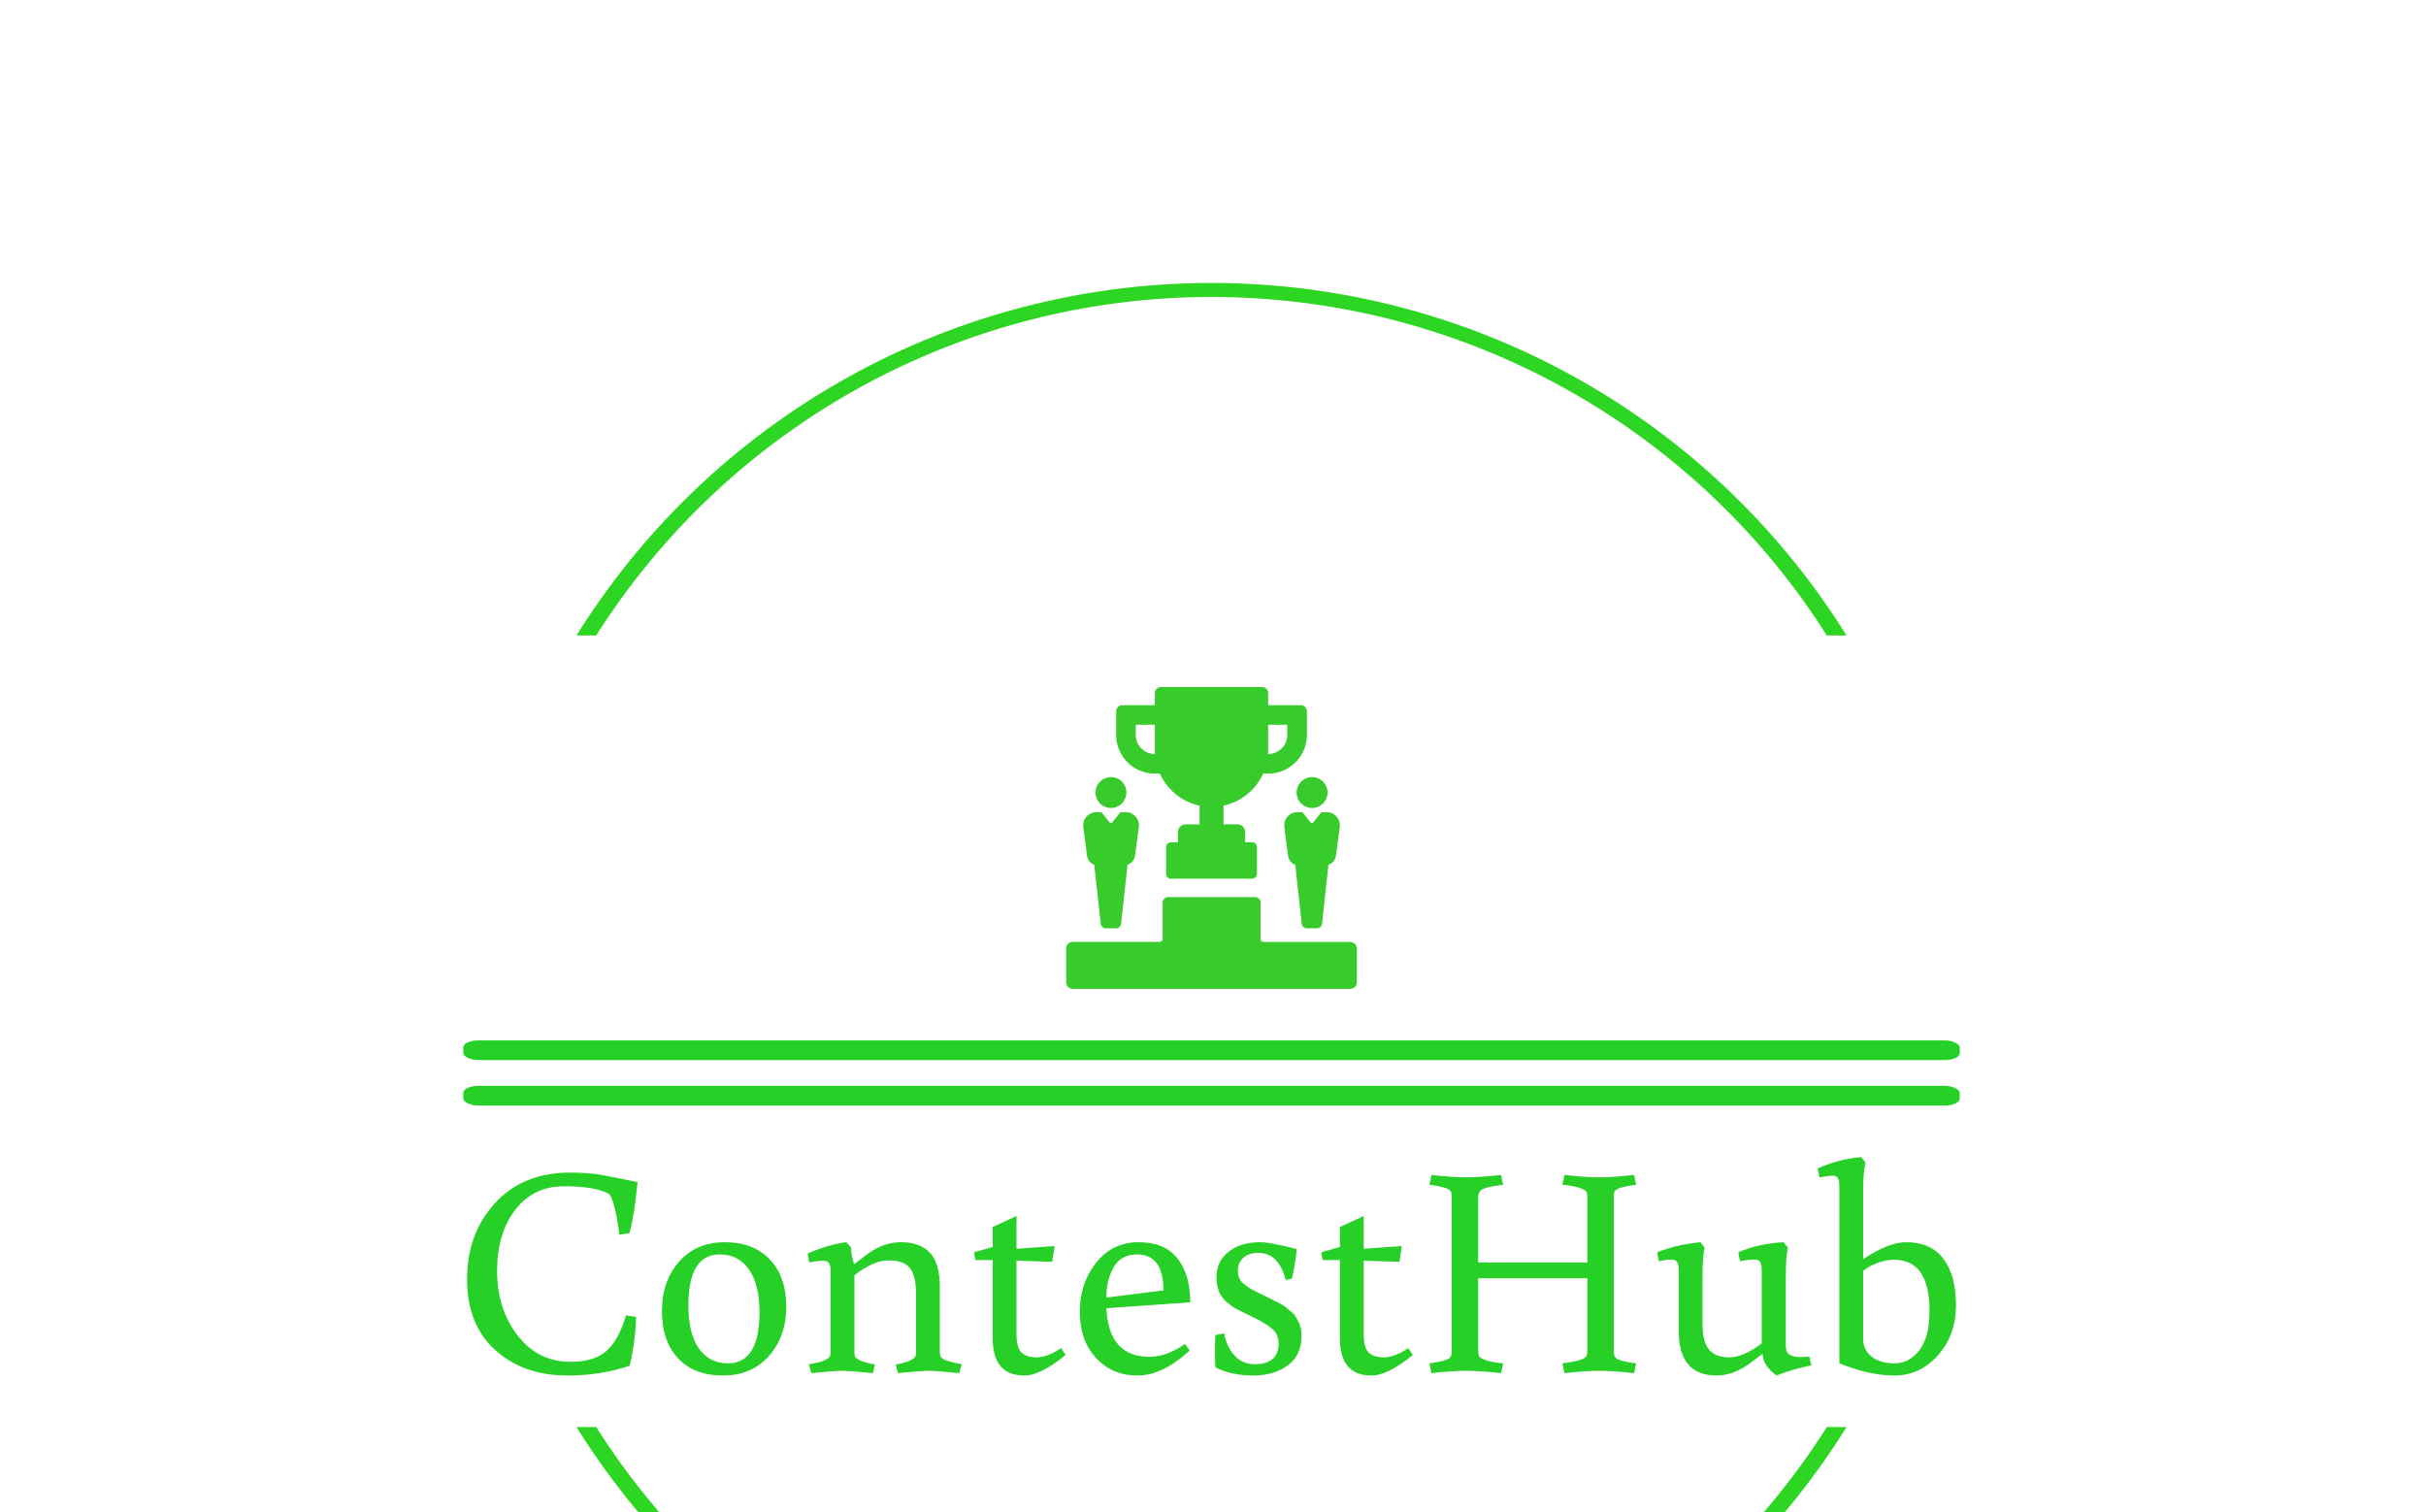<svg xmlns="http://www.w3.org/2000/svg" version="1.1" xmlns:xlink="http://www.w3.org/1999/xlink" xmlns:svgjs="http://svgjs.dev/svgjs" width="1500" height="935" viewBox="0 0 1500 935"><g transform="matrix(1,0,0,1,-0.909,170.084)"><svg viewBox="0 0 396 247" data-background-color="#ffffff" preserveAspectRatio="xMidYMid meet" height="935" width="1500" xmlns="http://www.w3.org/2000/svg" xmlns:xlink="http://www.w3.org/1999/xlink"><g id="tight-bounds" transform="matrix(1,0,0,1,0.24,-0.1)"><svg viewBox="0 0 395.52 247.2" height="247.2" width="395.52"><g><svg></svg></g><g><svg viewBox="0 0 395.52 247.2" height="247.2" width="395.52"><g transform="matrix(1,0,0,1,75.544,67.377)"><svg viewBox="0 0 244.431 112.446" height="112.446" width="244.431"><g><svg viewBox="0 0 245.654 113.009" height="112.446" width="244.431"><g><rect width="245.654" height="3.233" x="0" y="58.003" fill="#27d027" opacity="1" stroke-width="0" stroke="transparent" fill-opacity="1" class="rect-yte-0" data-fill-palette-color="primary" rx="1%" id="yte-0" data-palette-color="#27d027"></rect></g><g><rect width="245.654" height="3.233" x="0" y="65.467" fill="#27d027" opacity="1" stroke-width="0" stroke="transparent" fill-opacity="1" class="rect-yte-1" data-fill-palette-color="primary" rx="1%" id="yte-1" data-palette-color="#27d027"></rect></g><g transform="matrix(1,0,0,1,0.611,77.162)"><svg viewBox="0 0 244.431 35.847" height="35.847" width="244.431"><g id="textblocktransform"><svg viewBox="0 0 244.431 35.847" height="35.847" width="244.431" id="textblock"><g><svg viewBox="0 0 244.431 35.847" height="35.847" width="244.431"><g transform="matrix(1,0,0,1,0,0)"><svg width="244.431" viewBox="2.35 -35.9 250.23 36.7" height="35.847" data-palette-color="#27d027"><path d="M19.25 0.8L19.25 0.8Q11.8 0.8 7.08-3.48 2.35-7.75 2.35-15.4 2.35-23.05 7.05-28.18 11.75-33.3 19.65-33.3L19.65-33.3Q22.75-33.3 24.95-32.9 27.15-32.5 28.95-32.13 30.75-31.75 31-31.7L31-31.7Q30.5-26.25 29.65-23.15L29.65-23.15 27.95-22.85Q27.3-28.15 26.25-29.7L26.25-29.7Q23.85-31 18.68-31 13.5-31 10.45-27.05 7.4-23.1 7.4-16.75 7.4-10.4 10.83-5.95 14.25-1.5 19.75-1.5L19.75-1.5Q23.7-1.5 25.78-3.33 27.85-5.15 29.05-9.3L29.05-9.3 30.75-9.05Q30.7-5.3 29.7-0.85L29.7-0.85Q24.85 0.8 19.25 0.8ZM45.35 0.8Q40.5 0.8 37.8-2.1 35.1-5 35.1-10.03 35.1-15.05 37.97-18.32 40.85-21.6 45.67-21.6 50.5-21.6 53.25-18.68 56-15.75 56-10.78 56-5.8 53.1-2.5 50.2 0.8 45.35 0.8ZM39.55-10.95L39.55-10.95Q39.55-6.25 41.3-3.75 43.05-1.25 46.2-1.25L46.2-1.25Q51.5-1.25 51.5-9.85L51.5-9.85Q51.5-14.5 49.72-17.03 47.95-19.55 44.8-19.55L44.8-19.55Q39.55-19.55 39.55-10.95ZM67.45-16.05L67.45-3.2Q67.45-2.55 67.57-2.33 67.7-2.1 68.2-1.85L68.2-1.85Q69.15-1.35 70.9-1.05L70.9-1.05 70.55 0.4Q66.45 0 65.37 0 64.3 0 60.2 0.4L60.2 0.4 59.8-1.1Q61.75-1.4 62.47-1.78 63.2-2.15 63.32-2.4 63.45-2.65 63.45-3.3L63.45-3.3 63.45-16.8Q63.45-18.3 62.6-18.45L62.6-18.45Q61.75-18.55 60.4-18.3L60.4-18.3 59.85-18.2 59.6-19.7Q63.15-21.25 66.09-21.6L66.09-21.6 66.9-20.7Q66.9-19.4 67.4-17.9L67.4-17.9 69.3-19.35Q72.15-21.6 75.3-21.6 78.45-21.6 80.12-19.85 81.8-18.1 81.8-14.05L81.8-14.05 81.8-3.3Q81.8-2.65 81.92-2.4 82.05-2.15 82.5-1.9L82.5-1.9Q83.2-1.55 84.95-1.2L84.95-1.2 85.45-1.1 85.09 0.4Q81 0 79.92 0 78.84 0 74.75 0.4L74.75 0.4 74.4-1.05Q76.09-1.35 76.82-1.73 77.55-2.1 77.67-2.35 77.8-2.6 77.8-3.2L77.8-3.2 77.8-13.05Q77.8-15.95 76.77-17.25 75.75-18.55 73.2-18.55 70.65-18.55 67.45-16.05L67.45-16.05ZM94.69-18.5L94.69-6.2Q94.69-3.85 95.54-3.05 96.39-2.25 98.12-2.25 99.84-2.25 102.19-3.8L102.19-3.8 102.94-2.65Q98.74 0.8 95.99 0.8L95.99 0.8Q90.69 0.8 90.69-5.45L90.69-5.45 90.69-18.6 87.79-18.6 87.54-19.9 90.69-20.8 90.69-24.15 94.69-26 94.69-20.5 101.09-20.95 100.69-18.3 94.69-18.5ZM116.99-2.35L116.99-2.35Q119.99-2.35 122.99-4.5L122.99-4.5 123.79-3.4Q119.24 0.8 115.02 0.8 110.79 0.8 108.07-2.13 105.34-5.05 105.34-9.9 105.34-14.75 108.09-18.18 110.84-21.6 115.22-21.6 119.59-21.6 121.74-18.88 123.89-16.15 123.89-11.5L123.89-11.5 109.79-10.5Q110.19-2.35 116.99-2.35ZM114.94-19.55L114.94-19.55Q112.29-19.55 111.04-17.43 109.79-15.3 109.79-12.3L109.79-12.3 119.39-13.5Q119.39-19.55 114.94-19.55ZM134.69-1.1L134.69-1.1Q138.74-1.1 138.74-4.6L138.74-4.6Q138.74-6.15 137.59-7.1 136.44-8.05 134.34-9.05 132.24-10.05 131.49-10.48 130.74-10.9 129.94-11.6L129.94-11.6Q128.29-13.05 128.29-15.7 128.29-18.35 130.31-19.98 132.34-21.6 135.74-21.6L135.74-21.6Q137.34-21.6 141.79-20.45L141.79-20.45Q141.49-17.4 140.94-15.45L140.94-15.45 139.94-15.25Q138.74-19.8 135.39-19.8L135.39-19.8Q133.64-19.8 132.76-18.95 131.89-18.1 131.89-16.78 131.89-15.45 132.79-14.68 133.69-13.9 134.94-13.3 136.19-12.7 137.09-12.25L137.09-12.25 138.19-11.7Q139.69-10.95 140.01-10.63 140.34-10.3 140.89-9.88 141.44-9.45 141.61-9.08 141.79-8.7 142.09-8.2L142.09-8.2Q142.59-7.3 142.59-5.9L142.59-5.9Q142.59-2.6 140.29-0.9 137.99 0.8 134.41 0.8 130.84 0.8 128.14-0.55L128.14-0.55Q128.04-1.25 128.04-3.28 128.04-5.3 128.14-6L128.14-6 129.59-6.3Q129.99-4 131.34-2.55 132.69-1.1 134.69-1.1ZM153.04-18.5L153.04-6.2Q153.04-3.85 153.89-3.05 154.74-2.25 156.46-2.25 158.19-2.25 160.54-3.8L160.54-3.8 161.29-2.65Q157.09 0.8 154.34 0.8L154.34 0.8Q149.04 0.8 149.04-5.45L149.04-5.45 149.04-18.6 146.14-18.6 145.89-19.9 149.04-20.8 149.04-24.15 153.04-26 153.04-20.5 159.44-20.95 159.04-18.3 153.04-18.5ZM172.28-18.2L190.63-18.2 190.63-29Q190.63-29.7 190.51-30 190.38-30.3 189.88-30.5L189.88-30.5Q188.98-30.95 187.08-31.2L187.08-31.2 186.43-31.25 186.78-32.9Q190.48-32.5 192.63-32.5 194.78-32.5 198.48-32.9L198.48-32.9 198.83-31.25Q195.53-30.85 195.18-30.1L195.18-30.1Q195.08-29.8 195.08-29.1L195.08-29.1 195.08-3.4Q195.08-2.7 195.21-2.43 195.33-2.15 195.78-1.9L195.78-1.9Q196.53-1.6 198.28-1.3L198.28-1.3 198.83-1.25 198.48 0.4Q194.78 0 192.63 0 190.48 0 186.78 0.4L186.78 0.4 186.43-1.25Q190.18-1.7 190.48-2.5L190.48-2.5Q190.63-2.8 190.63-3.5L190.63-3.5 190.63-15.55 172.28-15.55 172.28-3.5Q172.28-2.8 172.41-2.5 172.53-2.2 172.98-2L172.98-2Q173.93-1.55 175.83-1.3L175.83-1.3 176.48-1.25 176.13 0.4Q172.43 0 170.28 0 168.13 0 164.43 0.4L164.43 0.4 164.08-1.25Q167.38-1.65 167.68-2.4L167.68-2.4Q167.83-2.7 167.83-3.4L167.83-3.4 167.83-29.1Q167.83-29.8 167.71-30.08 167.58-30.35 167.08-30.6L167.08-30.6Q166.38-30.9 164.58-31.2L164.58-31.2 164.08-31.25 164.43-32.9Q168.13-32.5 170.28-32.5 172.43-32.5 176.13-32.9L176.13-32.9 176.48-31.25Q174.03-30.95 173.16-30.58 172.28-30.2 172.28-29.1L172.28-29.1 172.28-18.2ZM223.98-15.8L223.98-4.25Q223.98-2.95 224.73-2.63 225.48-2.3 226.33-2.3 227.18-2.3 227.93-2.4L227.93-2.4 228.28-0.9Q224.83-0.2 222.43 0.8L222.43 0.8Q220.08-0.9 220.08-2.85L220.08-2.85 218.28-1.5Q215.33 0.8 212.33 0.8L212.33 0.8Q205.98 0.8 205.98-6.75L205.98-6.75 205.98-16.9Q205.98-18.5 205.13-18.65L205.13-18.65Q204.38-18.75 203.13-18.5L203.13-18.5 202.63-18.4 202.38-19.9Q205.33-21.15 209.63-21.6L209.63-21.6 210.33-20.7Q209.98-19.2 209.98-15.8L209.98-15.8 209.98-7.75Q209.98-4.9 211.06-3.58 212.13-2.25 214.48-2.25 216.83-2.25 219.93-4.6L219.93-4.6 219.93-16.9Q219.93-18.5 219.13-18.65L219.13-18.65Q218.23-18.75 216.83-18.5L216.83-18.5 216.28-18.4 215.98-19.9Q219.28-21.35 223.58-21.6L223.58-21.6 224.33-20.7Q223.98-19.2 223.98-15.8L223.98-15.8ZM236.98-30.1L236.98-18.75Q241.23-21.6 244.23-21.6L244.23-21.6Q248.38-21.6 250.48-18.8 252.58-16 252.58-11 252.58-6 249.55-2.6 246.53 0.8 242.25 0.8 237.98 0.8 232.98-1.25L232.98-1.25 232.98-31.1Q232.98-32 232.73-32.4 232.48-32.8 231.73-32.8L231.73-32.8 229.63-32.5 229.33-34Q232.93-35.6 236.63-35.9L236.63-35.9 237.38-35Q236.98-33.5 236.98-30.1L236.98-30.1ZM242.18-18.65L242.18-18.65Q240.88-18.65 239.58-18.18 238.28-17.7 237.63-17.25L237.63-17.25 236.98-16.8 236.98-5.35Q236.98-3.5 238.4-2.38 239.83-1.25 242.28-1.25 244.73-1.25 246.43-3.45 248.13-5.65 248.13-10.05L248.13-10.05Q248.13-18.65 242.18-18.65Z" opacity="1" transform="matrix(1,0,0,1,0,0)" fill="#27d027" class="wordmark-text-0" data-fill-palette-color="primary" id="text-0"></path></svg></g></svg></g></svg></g></svg></g><g transform="matrix(1,0,0,1,98.966,0)"><svg viewBox="0 0 47.721 49.54" height="49.54" width="47.721"><g><svg xmlns="http://www.w3.org/2000/svg" data-name="Layer 1" viewBox="2.9 1.11 94.2 97.79" x="0" y="0" height="49.54" width="47.721" class="icon-icon-0" data-fill-palette-color="accent" id="icon-0"><path d="M66.72 29.17H68.35A12.56 12.56 0 0 0 80.91 16.61V9A2 2 0 0 0 78.91 7H68.35V3.11A2 2 0 0 0 66.35 1.11H33.65A2 2 0 0 0 31.65 3.11V7H21.1A2 2 0 0 0 19.1 9V16.63A12.55 12.55 0 0 0 31.65 29.17H33.28A18.38 18.38 0 0 0 46.13 39.55V45.61H41.63A2.51 2.51 0 0 0 39.12 48.12V51.42H36.87A1.6 1.6 0 0 0 35.27 53.02V61.6A1.6 1.6 0 0 0 36.87 63.2H63.13A1.6 1.6 0 0 0 64.73 61.6V53A1.6 1.6 0 0 0 63.13 51.4H60.89V48.1A2.51 2.51 0 0 0 58.38 45.59H53.88V39.55A18.38 18.38 0 0 0 66.72 29.17M68.35 21.61V13.33H74.55V16.61A6.21 6.21 0 0 1 68.35 22.81C68.34 22.41 68.35 22 68.35 21.61M31.64 22.81A6.21 6.21 0 0 1 25.44 16.61V13.33H31.64zM87.59 35.3A5 5 0 1 1 82.59 30.3 5 5 0 0 1 87.59 35.3M73.59 46.39A4.26 4.26 0 0 1 77.82 41.65H79.38A0.21 0.21 0 0 1 79.54 41.73L82.11 45A0.52 0.52 0 0 0 82.92 45L85.53 41.74A0.21 0.21 0 0 1 85.69 41.66H87.33A4.26 4.26 0 0 1 91.56 46.4L90.32 55.71A3.61 3.61 0 0 1 87.89 58.71L85.81 77.81A1.65 1.65 0 0 1 84.17 79.28H80.87A1.65 1.65 0 0 1 79.23 77.81L77.14 58.7A3.62 3.62 0 0 1 74.79 55.7ZM12.41 35.3A5 5 0 1 1 17.41 40.3 5 5 0 0 1 12.41 35.3M12.67 41.66H14.23A0.21 0.21 0 0 1 14.39 41.74L17 45A0.52 0.52 0 0 0 17.81 45L20.42 41.74A0.21 0.21 0 0 1 20.58 41.66H22.22A4.26 4.26 0 0 1 26.45 46.4L25.21 55.71A3.61 3.61 0 0 1 22.78 58.71L20.7 77.82A1.65 1.65 0 0 1 19.06 79.29H15.76A1.65 1.65 0 0 1 14.12 77.82L12 58.7A3.62 3.62 0 0 1 9.65 55.7L8.44 46.4A4.26 4.26 0 0 1 12.67 41.66M97.1 85.83V96.76A2.14 2.14 0 0 1 95 98.9H5A2.14 2.14 0 0 1 2.9 96.76V85.83A2.14 2.14 0 0 1 5 83.68H33.17A1 1 0 0 0 34.17 82.68V70.95A1.78 1.78 0 0 1 35.95 69.17H64.11A1.78 1.78 0 0 1 65.89 70.95V82.73A1 1 0 0 0 66.89 83.73H95A2.14 2.14 0 0 1 97.1 85.83" fill="#37cb2b" data-fill-palette-color="accent"></path></svg></g></svg></g><g></g></svg></g></svg></g><g><path d="M94.04 58.956A122.216 122.216 0 0 1 301.48 58.956L298.264 58.956A118.999 118.999 0 0 0 97.256 58.956L94.04 58.956M94.04 188.244A122.216 122.216 0 0 0 301.48 188.244L298.264 188.244A118.999 118.999 0 0 1 97.256 188.244L94.04 188.244" fill="#2dd622" stroke="transparent" data-fill-palette-color="tertiary"></path></g></svg></g><defs></defs></svg><rect width="395.52" height="247.2" fill="none" stroke="none" visibility="hidden"></rect></g></svg></g></svg>